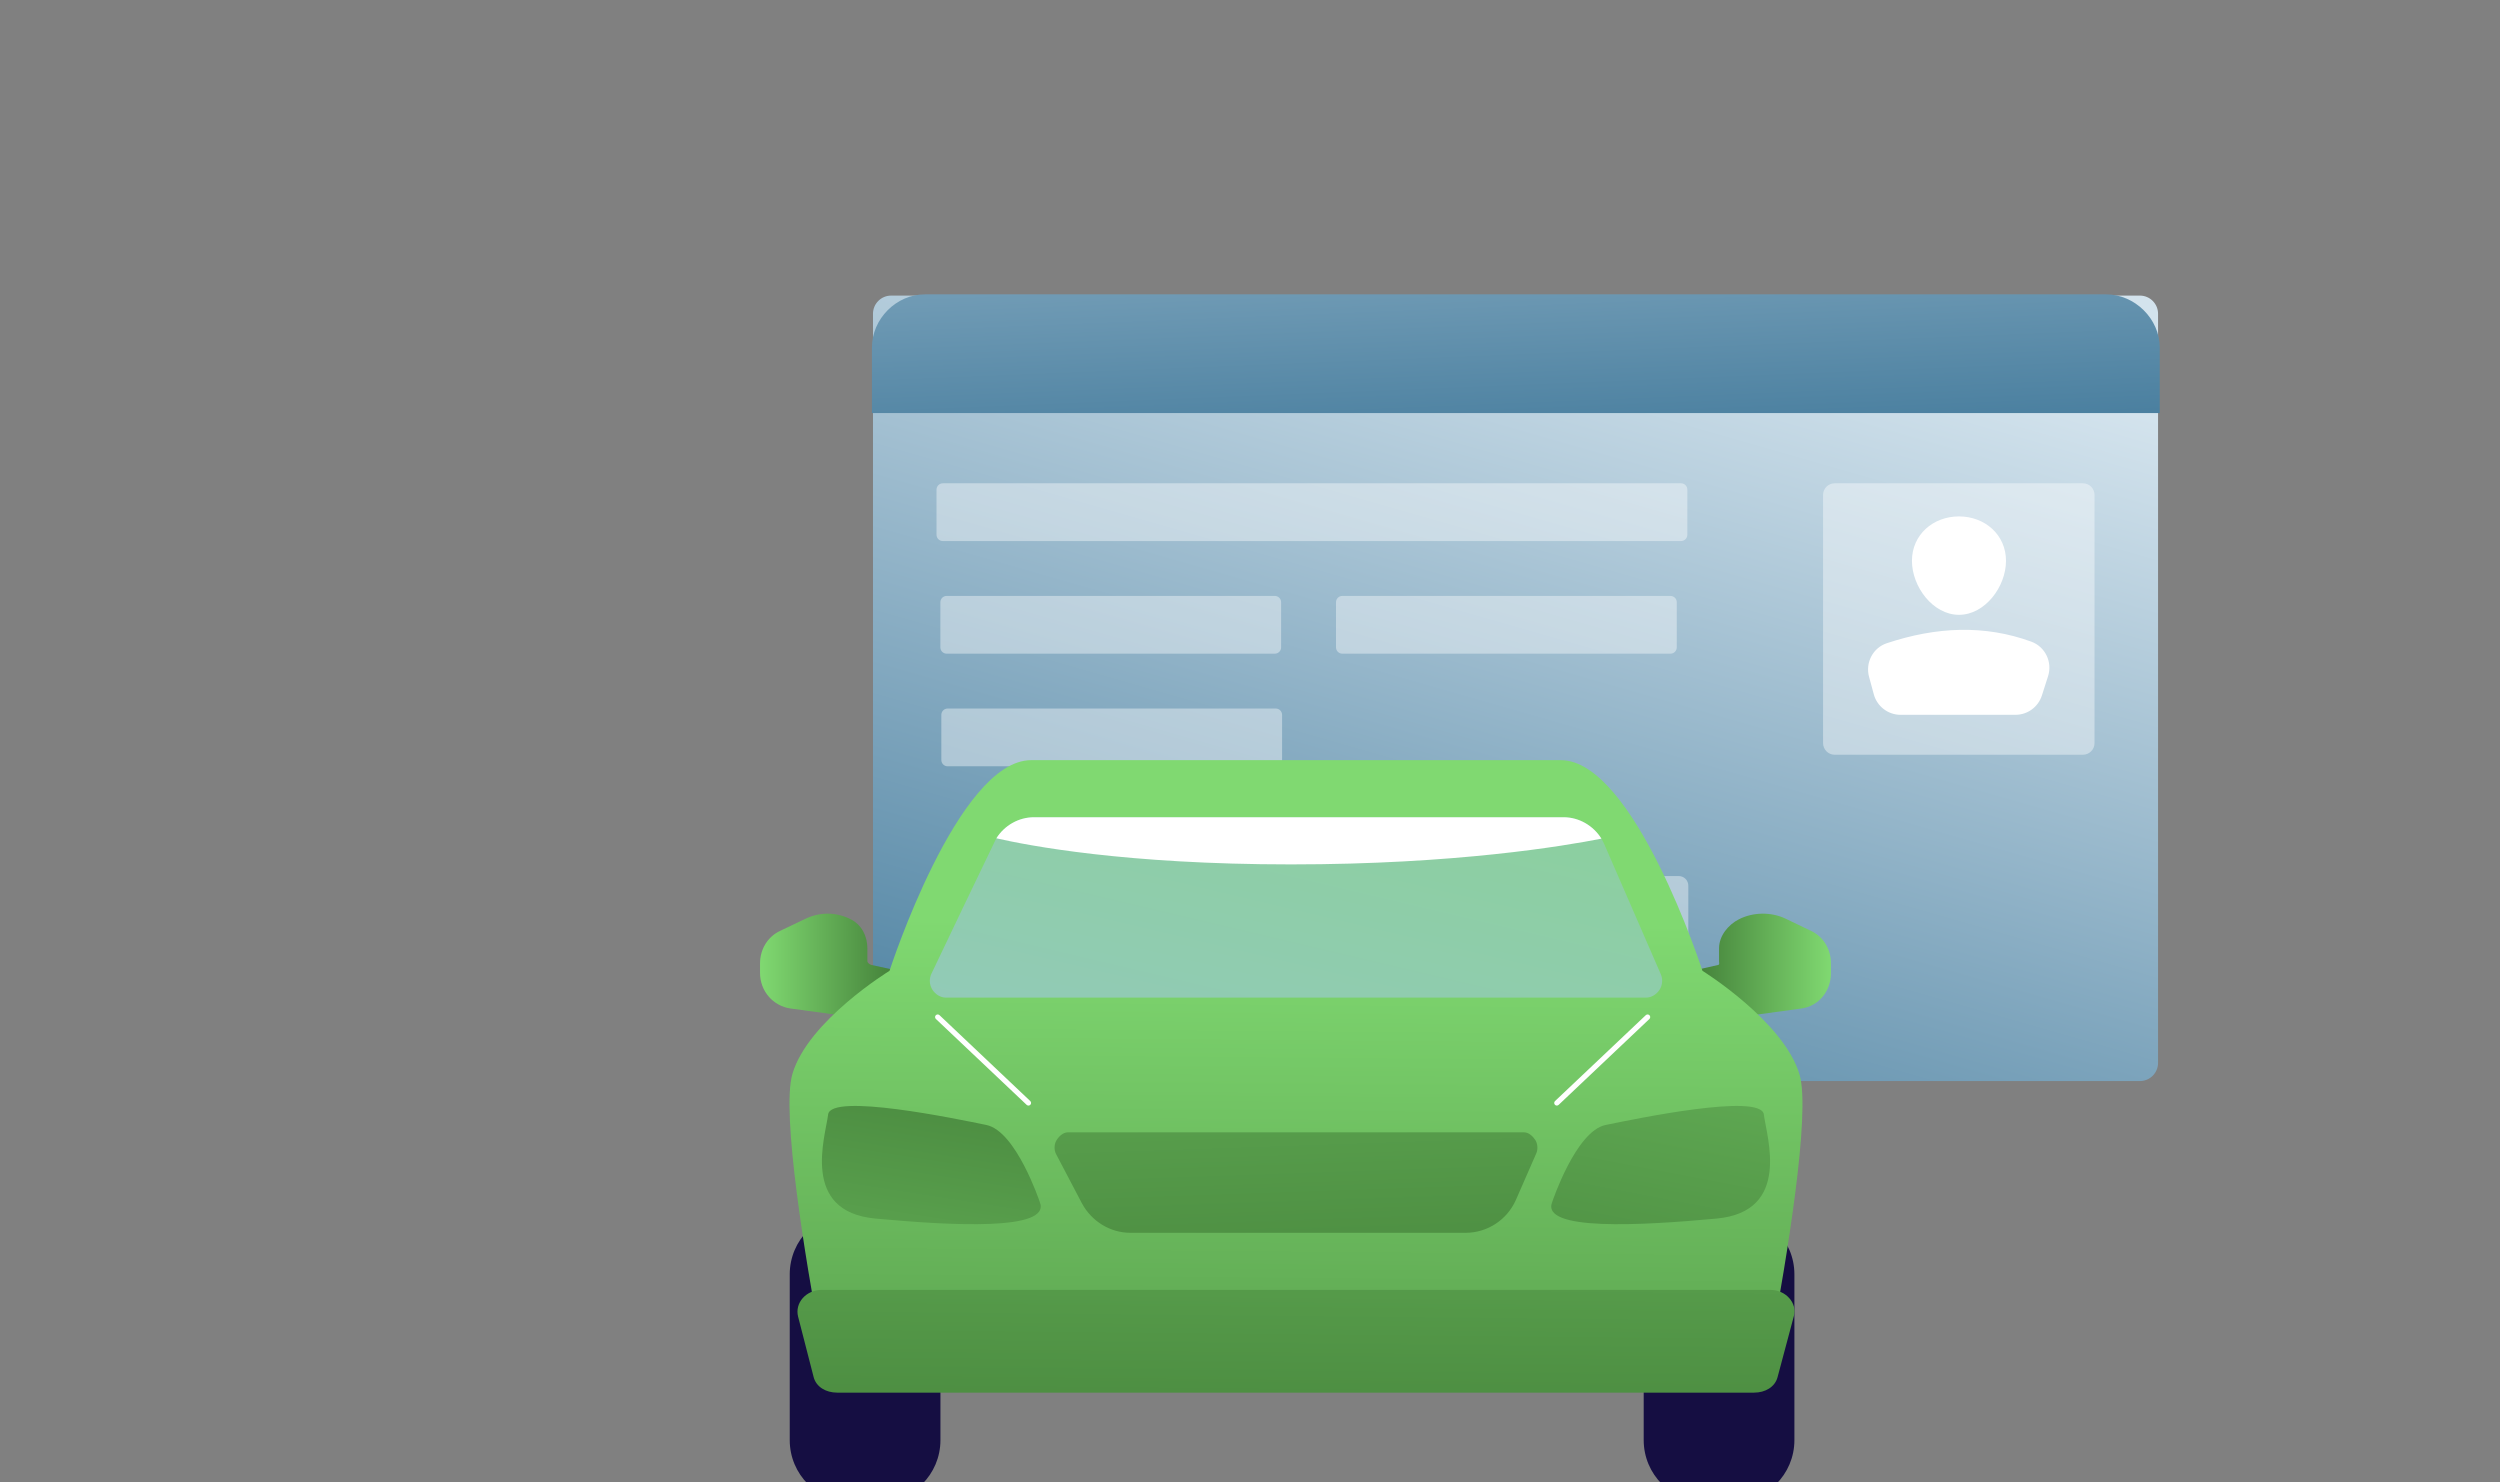 
<svg version="1.1" xmlns="http://www.w3.org/2000/svg" xmlns:xlink="http://www.w3.org/1999/xlink" x="0px" y="0px" viewBox="0 1000 3710 2200" style="enable-background:new 0 0 3710 3710;" xml:space="preserve">
<rect x="0" y="1000" width="3710" height="2200" fill="#808080" stroke="none"/>
<g>
<g xmlns="http://www.w3.org/2000/svg">
			
				<linearGradient id="SVGID_00000080928358822284567230000003574633874470841482_" gradientUnits="userSpaceOnUse" x1="2427.158" y1="1400.514" x2="1889.559" y2="3274.642">
				<stop offset="0" style="stop-color:#d3e3ed"/>
				<stop offset="1" style="stop-color:#1f6087"/>
			</linearGradient>
			<path style="fill:url(#SVGID_00000080928358822284567230000003574633874470841482_);" d="M3175.556,2604.314H1322.504     c-14.911,0-26.999-12.088-26.999-26.999v-1111.66c0-14.911,12.088-26.999,26.999-26.999h1853.052     c14.911,0,26.999,12.088,26.999,26.999v1111.66C3202.555,2592.227,3190.467,2604.314,3175.556,2604.314z"/>
			
				<linearGradient id="SVGID_00000178195326789198453220000005334574430612486549_" gradientUnits="userSpaceOnUse" x1="2216.871" y1="757.959" x2="2264.529" y2="1934.769">
				<stop offset="0" style="stop-color:#d3e3ed"/>
				<stop offset="1" style="stop-color:#1f6087"/>
			</linearGradient>
			<path style="fill:url(#SVGID_00000178195326789198453220000005334574430612486549_);" d="M3205.047,1613.022v-97.226     c0-42.603-37.029-78.974-79.632-78.974H1372.644c-42.602,0-78.691,36.372-78.691,78.974v97.226H3205.047z"/>
			<path style="opacity:0.4;fill:#FFFFFF;" d="M3091.022,2120.041h-368.335c-9.528,0-17.251-7.724-17.251-17.251v-368.335     c0-9.528,7.724-17.251,17.251-17.251h368.335c9.528,0,17.251,7.724,17.251,17.251v368.335     C3108.274,2112.317,3100.55,2120.041,3091.022,2120.041z"/>
			<g>
				<path style="fill:#FFFFFF;" d="M2976.906,1832.241c0,38.544-31.246,80.154-69.789,80.154c-38.544,0-69.79-41.611-69.79-80.154      c0-38.544,31.246-65.888,69.79-65.888C2945.661,1766.353,2976.906,1793.698,2976.906,1832.241z"/>
				<path style="fill:#FFFFFF;" d="M2820.508,2060.792h170.368c17.934,0,33.812-11.591,39.277-28.672l9.168-28.654      c6.712-20.979-4.201-43.694-24.889-51.258c-69.334-25.35-141.027-22.098-214.469,2.339      c-20.574,6.846-31.992,28.853-26.314,49.781l7.059,26.022C2785.583,2048.319,2801.891,2060.792,2820.508,2060.792z"/>
			</g>
			<path style="opacity:0.4;fill:#FFFFFF;" d="M2494.641,1802.925H1399.163c-5.178,0-9.376-4.198-9.376-9.377l0-66.957     c0-5.178,4.198-9.376,9.377-9.376h1095.478c5.178,0,9.376,4.198,9.376,9.376v66.957     C2504.018,1798.727,2499.82,1802.925,2494.641,1802.925z"/>
			<path style="opacity:0.4;fill:#FFFFFF;" d="M2491.207,2445.75H1405.474c-7.87,0-14.249-6.38-14.249-14.249v-117.208     c0-7.87,6.38-14.249,14.249-14.249h1085.733c7.87,0,14.249,6.38,14.249,14.249v117.208     C2505.456,2439.371,2499.076,2445.75,2491.207,2445.75z"/>
			<path style="opacity:0.4;fill:#FFFFFF;" d="M1891.812,1970.06h-486.936c-5.179,0-9.377-4.198-9.377-9.377v-66.957     c0-5.178,4.198-9.376,9.377-9.376h486.936c5.178,0,9.376,4.198,9.376,9.376v66.957     C1901.188,1965.861,1896.99,1970.06,1891.812,1970.06z"/>
			<path style="opacity:0.4;fill:#FFFFFF;" d="M1893.244,2137.183h-486.937c-5.178,0-9.376-4.198-9.376-9.377v-66.957     c0-5.179,4.198-9.377,9.376-9.377h486.937c5.178,0,9.376,4.198,9.376,9.377v66.957     C1902.62,2132.985,1898.422,2137.183,1893.244,2137.183z"/>
			<path style="opacity:0.4;fill:#FFFFFF;" d="M2478.949,1970.06h-486.937c-5.179,0-9.377-4.198-9.377-9.377v-66.957     c0-5.178,4.198-9.376,9.377-9.376h486.937c5.178,0,9.376,4.198,9.376,9.376v66.957     C2488.325,1965.861,2484.127,1970.06,2478.949,1970.06z"/>
		</g>
		<g xmlns="http://www.w3.org/2000/svg">
			<g>
				<g>
					<g>
						
							<linearGradient id="SVGID_00000071548022640965917580000012531308712777193909_" gradientUnits="userSpaceOnUse" x1="1237.895" y1="1560.851" x2="1278.243" y2="2838.564">
							<stop offset="0" style="stop-color:#2B3582"/>
							<stop offset="1" style="stop-color:#150E42"/>
						</linearGradient>
						<path style="fill:url(#SVGID_00000071548022640965917580000012531308712777193909_);" d="M1395.607,2891.124        c0-50.887-41.252-92.139-92.139-92.139h-39.36c-50.887,0-92.14,41.252-92.14,92.139v246.056        c0,50.887,41.252,92.139,92.14,92.139h39.36c50.887,0,92.139-41.252,92.139-92.139V2891.124z"/>
						
							<linearGradient id="SVGID_00000102505083254401011650000002741688564347798656_" gradientUnits="userSpaceOnUse" x1="2503.921" y1="1520.966" x2="2544.269" y2="2798.678">
							<stop offset="0" style="stop-color:#2B3582"/>
							<stop offset="1" style="stop-color:#150E42"/>
						</linearGradient>
						<path style="fill:url(#SVGID_00000102505083254401011650000002741688564347798656_);" d="M2662.893,2891.124        c0-50.887-41.252-92.139-92.139-92.139h-39.36c-50.887,0-92.139,41.252-92.139,92.139v246.056        c0,50.887,41.252,92.139,92.139,92.139h39.36c50.887,0,92.139-41.252,92.139-92.139V2891.124z"/>
					</g>
					<g>
						
							<linearGradient id="SVGID_00000034795066734806193780000011491743392654335413_" gradientUnits="userSpaceOnUse" x1="1127.919" y1="2437.248" x2="1353.599" y2="2437.248">
							<stop offset="0" style="stop-color:#80d971"/>
							<stop offset="1" style="stop-color:#3c7532"/>
						</linearGradient>
						<path style="fill:url(#SVGID_00000034795066734806193780000011491743392654335413_);" d="M1293.615,2432.068        c-2.761-0.612-6.438-3.06-6.438-5.888v-18.935c0-18.246-8.566-34.935-24.859-43.148        c-21.019-10.595-44.881-10.964-66.207-1.002l-38.391,18.329c-18.697,8.734-29.801,27.505-29.801,48.141v14.438        c0,26.575,19.217,49.063,45.549,52.649l161.138,21.967l18.993-73.484L1293.615,2432.068z"/>
						
							<linearGradient id="SVGID_00000041269951552804070710000005687703362024220544_" gradientUnits="userSpaceOnUse" x1="-2096.733" y1="2437.248" x2="-1871.188" y2="2437.248" gradientTransform="matrix(-1 0 0 1 620.375 0)">
							<stop offset="0" style="stop-color:#80d971"/>
							<stop offset="1" style="stop-color:#3c7532"/>
						</linearGradient>
						<path style="fill:url(#SVGID_00000041269951552804070710000005687703362024220544_);" d="M2549.487,2432.068        c2.761-0.612,1.587-3.06,1.587-5.888v-18.935c0-18.246,13.418-34.935,29.711-43.148c21.019-10.595,47.307-10.964,68.633-1.002        l38.14,18.329c18.697,8.734,29.551,27.505,29.551,48.141v14.438c0,26.575-17.754,49.063-44.085,52.649l-160.407,21.967        l-21.053-73.484L2549.487,2432.068z"/>
					</g>
					
						<linearGradient id="SVGID_00000155139562788114046470000016513652764915349947_" gradientUnits="userSpaceOnUse" x1="1925.494" y1="2367.091" x2="1914.691" y2="3674.2">
						<stop offset="0" style="stop-color:#80d971"/>
						<stop offset="1" style="stop-color:#3c7532"/>
					</linearGradient>
					<path style="fill:url(#SVGID_00000155139562788114046470000016513652764915349947_);" d="M2670.506,2594.537       c-23.359-78.845-144.049-153.832-144.049-153.832s-101.224-312.636-210.234-312.636c-87.532,0-297.723,0-377.164,0       c0,0-11.653,0-31.146,0c-79.525,0-290.092,0-377.643,0c-109.01,0-210.234,312.636-210.234,312.636       s-120.69,73.95-144.049,152.795c-17.077,57.642,19.947,278.447,41.095,392.85c7.456,40.335,45.516,70.158,89.962,70.158       h600.869h31.146h600.39c44.446,0,82.506-29.305,89.962-69.639C2650.559,2872.465,2687.583,2652.179,2670.506,2594.537z"/>
					
						<linearGradient id="SVGID_00000123438873217343693030000014968307173338316446_" gradientUnits="userSpaceOnUse" x1="1931.873" y1="2070.699" x2="1918.597" y2="3418.131">
						<stop offset="0" style="stop-color:#80d971"/>
						<stop offset="1" style="stop-color:#3c7532"/>
					</linearGradient>
					<path style="fill:url(#SVGID_00000123438873217343693030000014968307173338316446_);" d="M2655.344,2926.521       c-6.793-7.771-17.153-12.329-28.116-12.329h-1407.96c-10.896,0-21.199,4.502-27.996,12.192       c-6.797,7.69-9.35,17.767-6.935,27.361l23.041,89.646c3.707,14.728,18.206,23.281,34.931,23.281h1360.728       c16.581,0,30.995-8.371,34.844-22.934l24.192-90.606C2664.616,2943.503,2662.137,2934.292,2655.344,2926.521z"/>
					<g>
						
							<linearGradient id="SVGID_00000039823346826207510500000006537784227100341643_" gradientUnits="userSpaceOnUse" x1="1277.4" y1="3421.659" x2="1438.866" y2="2385.588">
							<stop offset="0" style="stop-color:#80d971"/>
							<stop offset="1" style="stop-color:#3c7532"/>
						</linearGradient>
						<path style="fill:url(#SVGID_00000039823346826207510500000006537784227100341643_);" d="M1542.981,2783.682        c0,0-35.039-105.117-79.162-114.201c-44.123-9.084-230.997-48.016-234.891-15.573        c-3.893,32.443-41.528,144.049,70.078,154.431C1410.612,2818.721,1560.96,2827.263,1542.981,2783.682z"/>
						
							<linearGradient id="SVGID_00000077325330612918506720000015268071611329970868_" gradientUnits="userSpaceOnUse" x1="2617.143" y1="1961.602" x2="2368.216" y2="3266.782">
							<stop offset="0" style="stop-color:#80d971"/>
							<stop offset="1" style="stop-color:#3c7532"/>
						</linearGradient>
						<path style="fill:url(#SVGID_00000077325330612918506720000015268071611329970868_);" d="M2303.512,2783.682        c0,0,35.039-105.117,79.162-114.201c44.123-9.084,230.998-48.016,234.891-15.573c3.894,32.443,41.528,144.049-70.078,154.431        C2435.882,2818.721,2285.534,2827.263,2303.512,2783.682z"/>
					</g>
					
						<linearGradient id="SVGID_00000068679525725606841630000017770356370611234750_" gradientUnits="userSpaceOnUse" x1="1893.52" y1="1840.976" x2="1940.915" y2="3215.471">
						<stop offset="0" style="stop-color:#80d971"/>
						<stop offset="1" style="stop-color:#3c7532"/>
					</linearGradient>
					<path style="fill:url(#SVGID_00000068679525725606841630000017770356370611234750_);" d="M2278.346,2691.677       c-3.625-5.585-9.831-11.289-16.489-11.289h-677.221c-6.897,0-13.289,5.947-16.844,11.857s-3.753,14.417-0.522,20.509       l38.103,72.623c14.139,26.661,41.849,44.104,72.027,44.104h497.597c32.182,0,61.353-19.12,74.46-48.512l30.352-69.323       C2282.522,2705.564,2281.971,2697.263,2278.346,2691.677z"/>
					<g>
						
							<linearGradient id="SVGID_00000173119228501215733460000001720987106765295523_" gradientUnits="userSpaceOnUse" x1="2205.827" y1="1261.129" x2="1550.774" y2="4029.913">
							<stop offset="0" style="stop-color:#80d971"/>
							<stop offset="0.791" style="stop-color:#9dc1e3"/>
							<stop offset="1" style="stop-color:#3c7532"/>
						</linearGradient>
						<path style="fill:url(#SVGID_00000173119228501215733460000001720987106765295523_);" d="M2462.756,2468.846        c-4.4,6.697-11.874,11.623-19.933,11.623H1403.645c-8.137,0-15.729-5.044-20.089-11.935        c-4.361-6.891-4.906-15.973-1.402-23.37c23.593-49.717,67.859-141.972,92.659-193.479c1.129-2.336,2.375-5.262,3.777-7.403        c11.991-19.038,33.053-31.502,55.906-31.502h785.846c23.087,0,44.227,12.589,56.179,31.782        c1.674,2.725,3.193,5.866,4.478,8.825l83.626,192.33C2467.856,2453.074,2467.156,2462.111,2462.756,2468.846z"/>
						<path style="fill:#FFFFFF;" d="M2376.521,2244.562c-55.05,10.862-216.813,38.219-460.801,38.219        c-246.012,0-390.373-28.051-437.13-38.757c11.991-19.038,33.053-31.243,55.906-31.243h785.846        C2343.429,2212.78,2364.569,2225.369,2376.521,2244.562z"/>
					</g>
					<g>
						<g>
							<path style="fill:#FFFFFF;" d="M1526.235,2640.687c-0.962,0-1.924-0.353-2.677-1.064l-134.694-127.463         c-1.56-1.479-1.629-3.943-0.152-5.506c1.483-1.56,3.947-1.625,5.505-0.152l134.695,127.463         c1.56,1.479,1.629,3.942,0.152,5.505C1528.298,2640.278,1527.267,2640.687,1526.235,2640.687z"/>
						</g>
						<g>
							<path style="fill:#FFFFFF;" d="M2310.341,2640.687c-1.032,0-2.063-0.408-2.828-1.216c-1.478-1.563-1.409-4.027,0.152-5.505         l134.694-127.463c1.563-1.473,4.028-1.408,5.505,0.152c1.477,1.563,1.408,4.027-0.152,5.506l-134.694,127.463         C2312.265,2640.333,2311.303,2640.687,2310.341,2640.687z"/>
						</g>
					</g>
				</g>
			</g>
		</g>
</g>
</svg>
